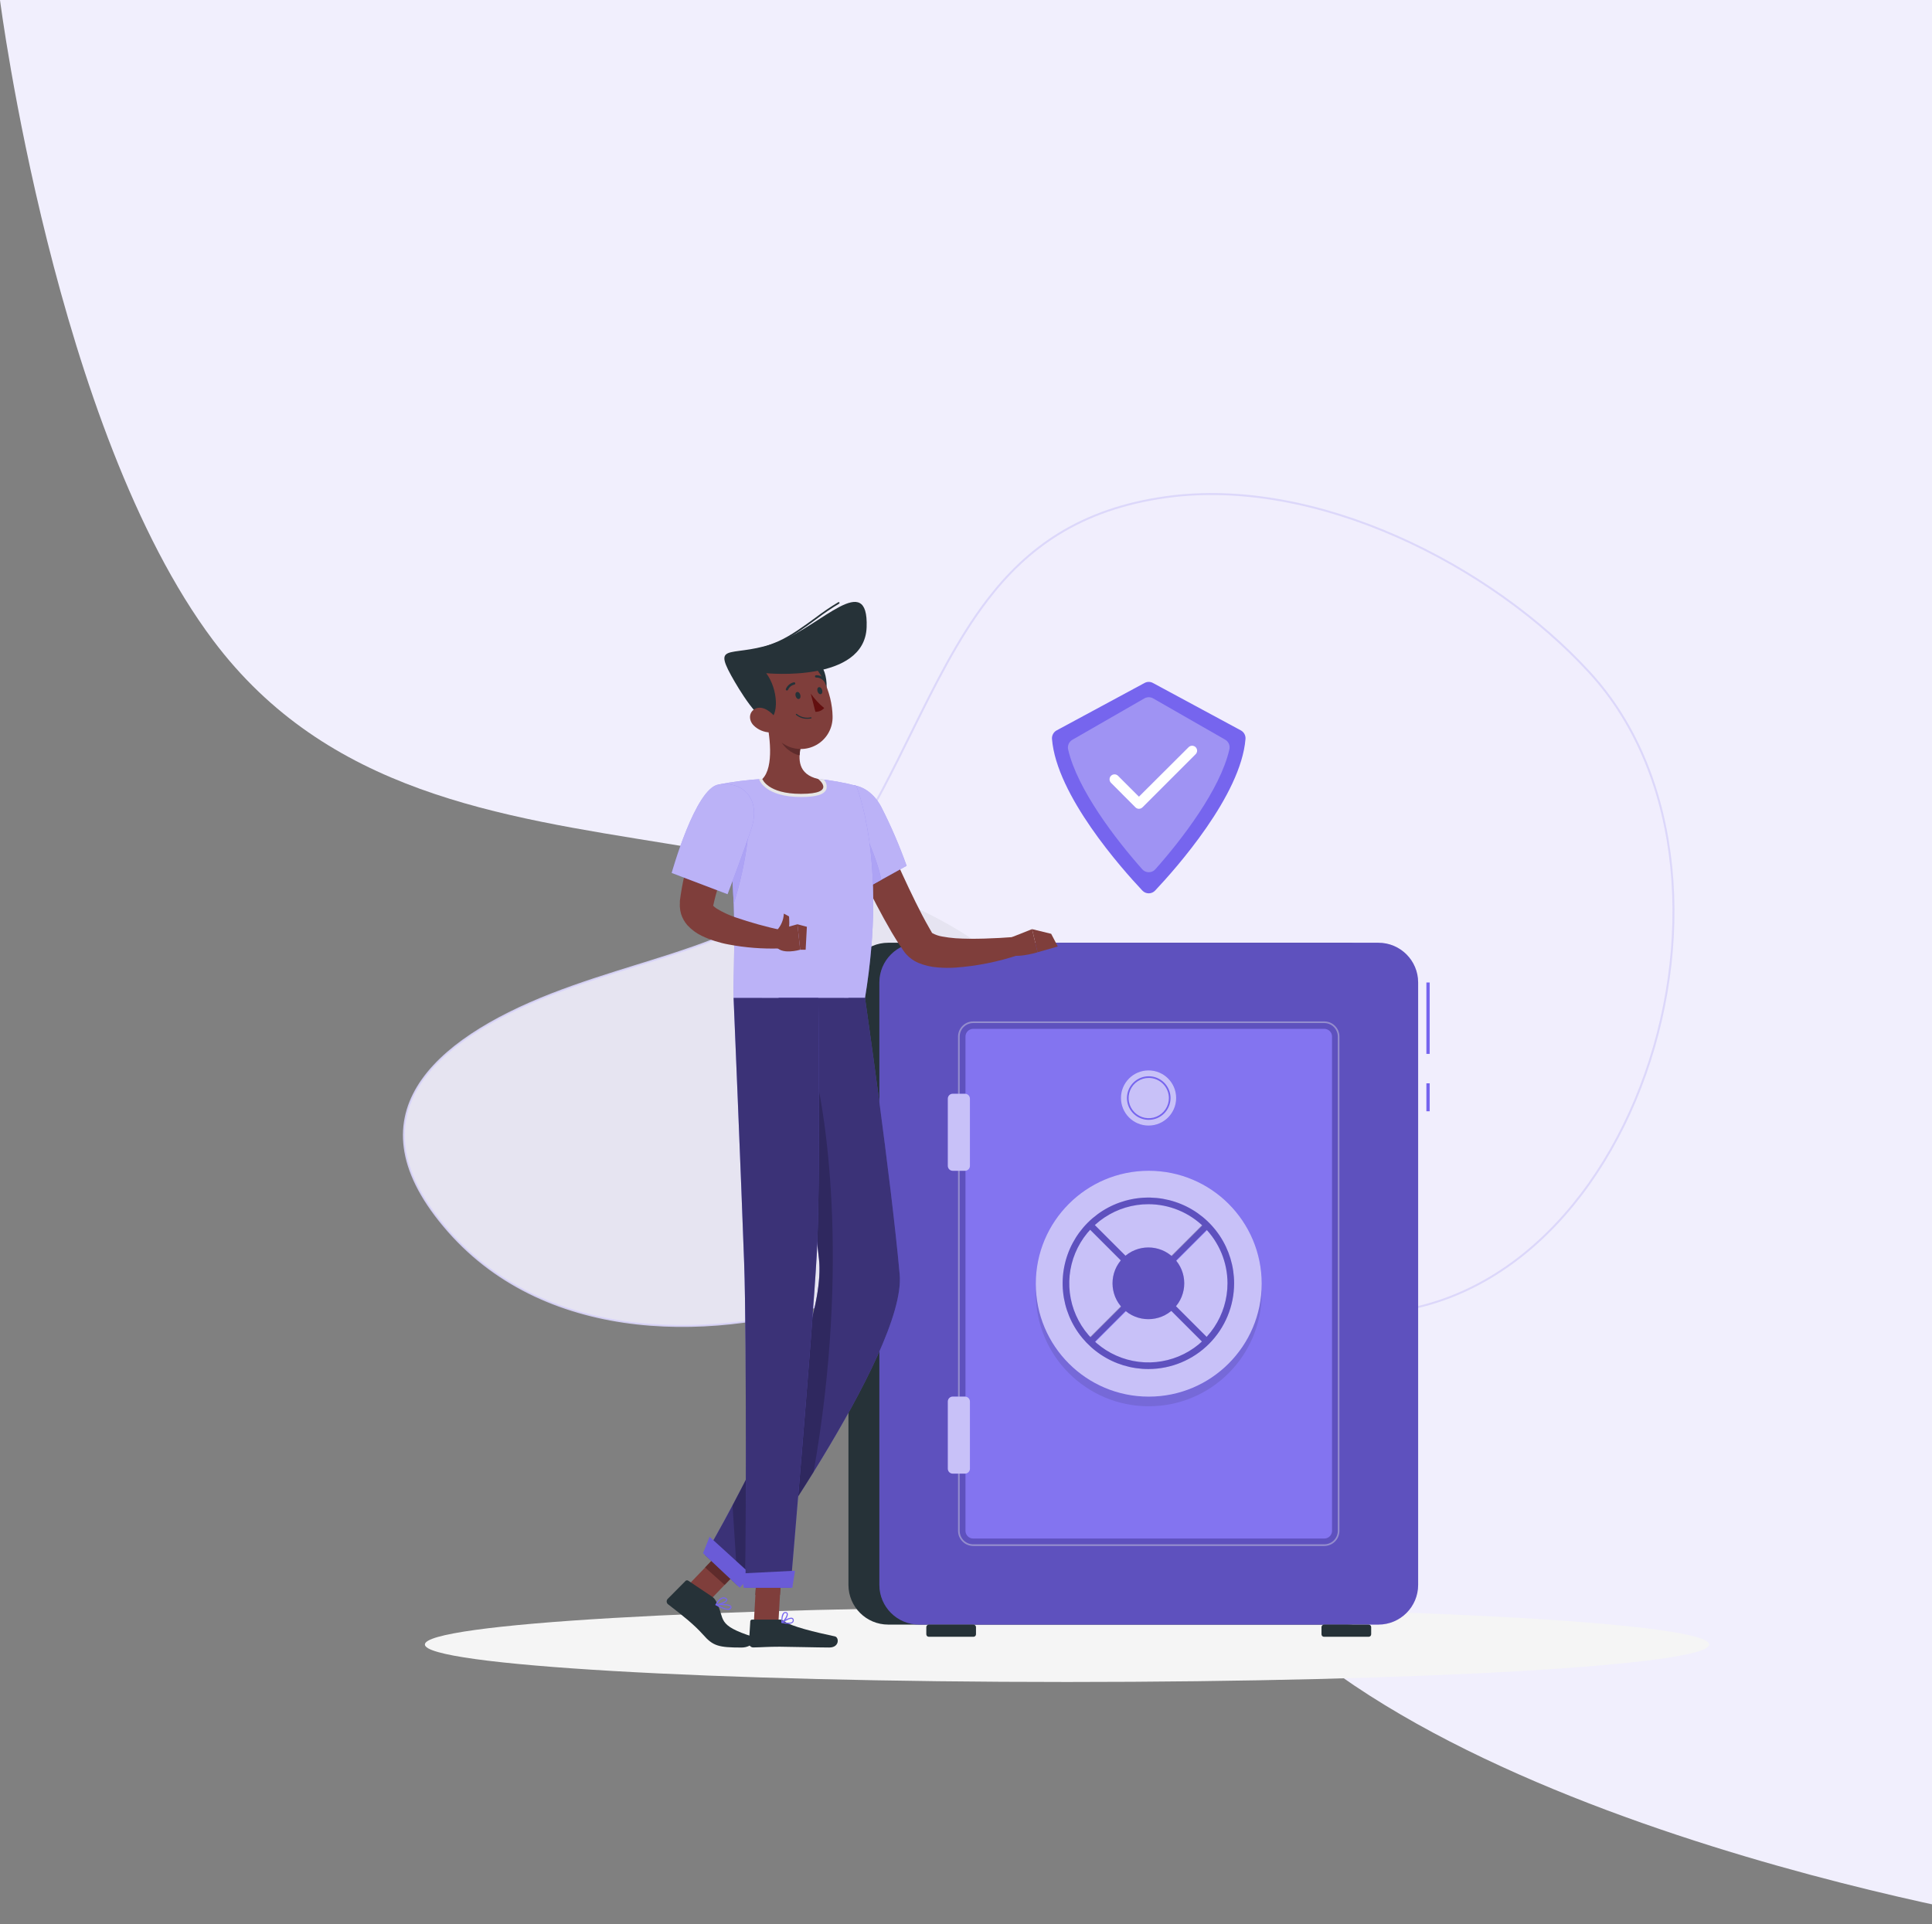 <svg width="784" height="781" viewBox="0 0 784 781" fill="none" xmlns="http://www.w3.org/2000/svg">
<rect x="0" y="0" width="784" height="781" fill="#808080" stroke="none"/>
<path d="M86.478 259.87C22.296 174.299 0 0 0 0H784L823 780.5C823 780.5 554.793 737.664 487.799 622.757C449.368 556.839 480.028 499.055 442.23 432.772C365.725 298.611 179.15 383.426 86.478 259.87Z" fill="#F1EFFD"/>
<path opacity="0.9" d="M358.426 319.96L358.426 319.96C362.408 312.355 366.139 304.809 369.791 297.422C379.538 277.709 388.726 259.128 400.62 243.57C416.941 222.221 438.338 206.606 473.241 201.75L473.185 201.354L473.241 201.75C503.562 197.53 536.447 204.331 566.799 217.697C597.148 231.062 624.936 250.979 645.057 272.95L645.057 272.951C684.118 315.514 687.486 384.764 665.712 441.183C643.939 497.599 597.115 540.986 535.968 532.053C514.678 528.951 496.898 525.216 480.884 521.852C434.521 512.113 402.957 505.482 343.867 526.333C291.509 544.792 222.493 545.601 182.106 499.74C171.758 487.988 166.248 477.277 164.514 467.545C162.781 457.824 164.809 449.047 169.6 441.138C179.203 425.289 199.908 412.924 223.697 403.609C235.705 398.932 247.396 395.305 258.692 391.801C260.096 391.365 261.494 390.932 262.886 390.498C275.468 386.578 287.54 382.667 298.951 377.453C321.794 367.014 341.978 351.354 358.426 319.96Z" fill="#F1EFFD" stroke="#DAD5FA" stroke-width="0.8"/>
<path d="M433 682.641C576.919 682.641 693.588 675.829 693.588 667.427C693.588 659.024 576.919 652.212 433 652.212C289.081 652.212 172.412 659.024 172.412 667.427C172.412 675.829 289.081 682.641 433 682.641Z" fill="#F5F5F5"/>
<path d="M426.898 299.937C428.726 322.785 455.122 352.46 463.562 361.438C463.894 361.794 464.296 362.077 464.742 362.271C465.189 362.465 465.67 362.565 466.156 362.565C466.643 362.565 467.124 362.465 467.571 362.271C468.017 362.077 468.418 361.794 468.75 361.438C477.218 352.46 503.587 322.771 505.415 299.937C505.477 299.236 505.334 298.531 505.002 297.911C504.67 297.29 504.164 296.78 503.546 296.442L467.85 277.183C467.331 276.898 466.748 276.749 466.156 276.749C465.564 276.749 464.982 276.898 464.463 277.183L428.766 296.442C428.151 296.782 427.647 297.293 427.315 297.913C426.984 298.533 426.839 299.236 426.898 299.937Z" fill="#7665EE"/>
<path opacity="0.3" d="M463.509 352.783C452.757 340.687 437.166 320.352 433.444 304.17C433.274 303.418 433.35 302.632 433.66 301.926C433.969 301.22 434.496 300.631 435.164 300.246L464.382 283.446C464.925 283.136 465.539 282.973 466.163 282.973C466.788 282.973 467.402 283.136 467.944 283.446L497.163 300.192C497.848 300.585 498.385 301.193 498.691 301.922C498.997 302.65 499.055 303.459 498.856 304.224C495.147 320.433 479.61 340.687 468.804 352.836C468.469 353.208 468.058 353.504 467.6 353.705C467.141 353.906 466.645 354.008 466.144 354.003C465.644 353.998 465.15 353.886 464.696 353.676C464.241 353.466 463.837 353.161 463.509 352.783Z" fill="#7665EE"/>
<path opacity="0.3" d="M463.509 352.783C452.757 340.687 437.166 320.352 433.444 304.17C433.274 303.418 433.35 302.632 433.66 301.926C433.969 301.22 434.496 300.631 435.164 300.246L464.382 283.446C464.925 283.136 465.539 282.973 466.163 282.973C466.788 282.973 467.402 283.136 467.944 283.446L497.163 300.192C497.848 300.585 498.385 301.193 498.691 301.922C498.997 302.65 499.055 303.459 498.856 304.224C495.147 320.433 479.61 340.687 468.804 352.836C468.469 353.208 468.058 353.504 467.6 353.705C467.141 353.906 466.645 354.008 466.144 354.003C465.644 353.998 465.15 353.886 464.696 353.676C464.241 353.466 463.837 353.161 463.509 352.783Z" fill="white"/>
<path d="M462.178 328.255C461.913 328.255 461.651 328.203 461.407 328.102C461.162 328 460.94 327.851 460.754 327.663L450.794 317.664C450.438 317.282 450.245 316.776 450.254 316.254C450.263 315.732 450.475 315.233 450.844 314.864C451.213 314.495 451.712 314.283 452.234 314.274C452.756 314.265 453.262 314.459 453.644 314.815L462.178 323.336L482.338 303.243C482.718 302.869 483.23 302.659 483.763 302.659C484.296 302.659 484.808 302.869 485.187 303.243C485.376 303.429 485.526 303.651 485.628 303.895C485.73 304.14 485.783 304.402 485.783 304.667C485.783 304.933 485.73 305.195 485.628 305.439C485.526 305.684 485.376 305.906 485.187 306.092L463.683 327.596C463.491 327.803 463.258 327.969 462.999 328.082C462.74 328.196 462.461 328.254 462.178 328.255Z" fill="white"/>
<path d="M546.796 382.62H360.424C351.517 382.62 344.296 389.84 344.296 398.748V643.221C344.296 652.128 351.517 659.349 360.424 659.349H546.796C555.704 659.349 562.924 652.128 562.924 643.221V398.748C562.924 389.84 555.704 382.62 546.796 382.62Z" fill="#263238"/>
<path d="M559.349 382.62H372.977C364.07 382.62 356.849 389.84 356.849 398.748V643.221C356.849 652.128 364.07 659.349 372.977 659.349H559.349C568.257 659.349 575.477 652.128 575.477 643.221V398.748C575.477 389.84 568.257 382.62 559.349 382.62Z" fill="#7665EE"/>
<path d="M395.045 659.363H376.901C376.345 659.363 375.893 659.814 375.893 660.371V663.287C375.893 663.844 376.345 664.295 376.901 664.295H395.045C395.602 664.295 396.053 663.844 396.053 663.287V660.371C396.053 659.814 395.602 659.363 395.045 659.363Z" fill="#263238"/>
<path d="M555.412 659.363H537.268C536.711 659.363 536.26 659.814 536.26 660.371V663.287C536.26 663.844 536.711 664.295 537.268 664.295H555.412C555.968 664.295 556.42 663.844 556.42 663.287V660.371C556.42 659.814 555.968 659.363 555.412 659.363Z" fill="#263238"/>
<path opacity="0.2" d="M559.349 382.62H372.977C364.07 382.62 356.849 389.84 356.849 398.748V643.221C356.849 652.128 364.07 659.349 372.977 659.349H559.349C568.257 659.349 575.477 652.128 575.477 643.221V398.748C575.477 389.84 568.257 382.62 559.349 382.62Z" fill="black"/>
<g style="mix-blend-mode:color-dodge" opacity="0.4">
<path d="M537.388 627.443H394.924C393.293 627.439 391.729 626.789 390.576 625.636C389.422 624.482 388.772 622.919 388.769 621.287V420.709C388.769 419.075 389.417 417.508 390.571 416.351C391.725 415.195 393.291 414.543 394.924 414.54H537.388C539.022 414.543 540.588 415.195 541.742 416.351C542.896 417.508 543.544 419.075 543.544 420.709V621.287C543.54 622.919 542.891 624.482 541.737 625.636C540.583 626.789 539.02 627.439 537.388 627.443ZM394.924 415.212C393.469 415.215 392.074 415.796 391.046 416.826C390.018 417.857 389.441 419.253 389.441 420.709V621.287C389.441 622.007 389.583 622.72 389.858 623.386C390.134 624.051 390.538 624.655 391.047 625.164C391.556 625.674 392.161 626.078 392.826 626.353C393.491 626.629 394.204 626.771 394.924 626.771H537.388C538.843 626.771 540.237 626.193 541.266 625.164C542.294 624.136 542.872 622.741 542.872 621.287V420.709C542.872 419.253 542.295 417.857 541.267 416.826C540.239 415.796 538.844 415.215 537.388 415.212H394.924Z" fill="#E6E6E6"/>
</g>
<path d="M540.533 621.287V420.695C540.533 418.966 539.131 417.564 537.402 417.564H394.924C393.195 417.564 391.793 418.966 391.793 420.695V621.287C391.793 623.017 393.195 624.419 394.924 624.419H537.402C539.131 624.419 540.533 623.017 540.533 621.287Z" fill="#7665EE"/>
<path opacity="0.1" d="M540.533 621.287V420.695C540.533 418.966 539.131 417.564 537.402 417.564H394.924C393.195 417.564 391.793 418.966 391.793 420.695V621.287C391.793 623.017 393.195 624.419 394.924 624.419H537.402C539.131 624.419 540.533 623.017 540.533 621.287Z" fill="white"/>
<path d="M580.168 439.672H578.824V451.016H580.168V439.672Z" fill="#7665EE"/>
<path d="M580.168 398.747H578.824V427.724H580.168V398.747Z" fill="#7665EE"/>
<path opacity="0.1" d="M466.156 570.739C491.468 570.739 511.987 550.22 511.987 524.909C511.987 499.597 491.468 479.078 466.156 479.078C440.845 479.078 420.326 499.597 420.326 524.909C420.326 550.22 440.845 570.739 466.156 570.739Z" fill="black"/>
<path d="M466.156 456.849C472.34 456.849 477.352 451.836 477.352 445.653C477.352 439.47 472.34 434.458 466.156 434.458C459.973 434.458 454.961 439.47 454.961 445.653C454.961 451.836 459.973 456.849 466.156 456.849Z" fill="#7665EE"/>
<path opacity="0.6" d="M466.089 456.822C472.272 456.822 477.285 451.809 477.285 445.626C477.285 439.443 472.272 434.431 466.089 434.431C459.906 434.431 454.894 439.443 454.894 445.626C454.894 451.809 459.906 456.822 466.089 456.822Z" fill="white"/>
<path d="M466.157 454.497C464.407 454.497 462.698 453.978 461.243 453.006C459.789 452.034 458.656 450.653 457.986 449.037C457.317 447.421 457.142 445.643 457.483 443.928C457.824 442.212 458.666 440.637 459.903 439.4C461.14 438.163 462.716 437.321 464.431 436.979C466.147 436.638 467.925 436.813 469.541 437.483C471.157 438.152 472.538 439.286 473.51 440.74C474.481 442.194 475 443.904 475 445.653C474.996 447.997 474.064 450.245 472.406 451.902C470.748 453.56 468.501 454.493 466.157 454.497ZM466.157 437.482C464.54 437.482 462.96 437.961 461.617 438.859C460.273 439.757 459.226 441.033 458.607 442.526C457.989 444.019 457.827 445.662 458.142 447.247C458.457 448.832 459.236 450.288 460.378 451.431C461.521 452.574 462.977 453.352 464.562 453.668C466.147 453.983 467.79 453.821 469.284 453.203C470.777 452.584 472.053 451.537 472.951 450.193C473.849 448.849 474.328 447.269 474.328 445.653C474.324 443.487 473.462 441.411 471.931 439.879C470.399 438.347 468.323 437.485 466.157 437.482Z" fill="#7665EE"/>
<path d="M391.605 443.906H386.619C385.52 443.906 384.629 444.796 384.629 445.895V473.178C384.629 474.277 385.52 475.167 386.619 475.167H391.605C392.703 475.167 393.594 474.277 393.594 473.178V445.895C393.594 444.796 392.703 443.906 391.605 443.906Z" fill="#7665EE"/>
<path opacity="0.6" d="M391.605 443.906H386.619C385.52 443.906 384.629 444.796 384.629 445.895V473.178C384.629 474.277 385.52 475.167 386.619 475.167H391.605C392.703 475.167 393.594 474.277 393.594 473.178V445.895C393.594 444.796 392.703 443.906 391.605 443.906Z" fill="white"/>
<path d="M391.605 566.815H386.619C385.52 566.815 384.629 567.705 384.629 568.804V596.087C384.629 597.186 385.52 598.076 386.619 598.076H391.605C392.703 598.076 393.594 597.186 393.594 596.087V568.804C393.594 567.705 392.703 566.815 391.605 566.815Z" fill="#7665EE"/>
<path opacity="0.6" d="M391.605 566.815H386.619C385.52 566.815 384.629 567.705 384.629 568.804V596.087C384.629 597.186 385.52 598.076 386.619 598.076H391.605C392.703 598.076 393.594 597.186 393.594 596.087V568.804C393.594 567.705 392.703 566.815 391.605 566.815Z" fill="white"/>
<path d="M466.156 566.828C491.468 566.828 511.987 546.309 511.987 520.998C511.987 495.686 491.468 475.167 466.156 475.167C440.845 475.167 420.326 495.686 420.326 520.998C420.326 546.309 440.845 566.828 466.156 566.828Z" fill="#7665EE"/>
<path opacity="0.6" d="M466.156 566.828C491.468 566.828 511.987 546.309 511.987 520.998C511.987 495.686 491.468 475.167 466.156 475.167C440.845 475.167 420.326 495.686 420.326 520.998C420.326 546.309 440.845 566.828 466.156 566.828Z" fill="white"/>
<path d="M443.482 496.407L441.581 498.307L488.852 545.578L490.752 543.677L443.482 496.407Z" fill="#7665EE"/>
<path d="M488.852 496.407L441.581 543.677L443.482 545.578L490.752 498.307L488.852 496.407Z" fill="#7665EE"/>
<path opacity="0.2" d="M488.697 496.253L441.426 543.524L443.327 545.424L490.597 498.154L488.697 496.253Z" fill="black"/>
<path opacity="0.2" d="M443.336 496.263L441.436 498.163L488.706 545.434L490.607 543.533L443.336 496.263Z" fill="black"/>
<path d="M466.022 555.633C459.139 555.635 452.411 553.597 446.687 549.775C440.963 545.953 436.501 540.52 433.865 534.162C431.229 527.804 430.538 520.807 431.879 514.056C433.22 507.306 436.533 501.104 441.399 496.237C446.265 491.369 452.465 488.054 459.215 486.71C465.965 485.366 472.962 486.055 479.321 488.688C485.68 491.321 491.116 495.781 494.94 501.503C498.764 507.226 500.805 513.954 500.805 520.837C500.798 530.061 497.131 538.905 490.61 545.429C484.089 551.952 475.246 555.622 466.022 555.633ZM466.022 488.728C459.671 488.726 453.462 490.607 448.18 494.133C442.898 497.659 438.781 502.673 436.348 508.54C433.916 514.407 433.278 520.863 434.516 527.092C435.753 533.322 438.81 539.044 443.3 543.536C447.79 548.027 453.511 551.087 459.74 552.327C465.968 553.567 472.425 552.932 478.293 550.502C484.16 548.072 489.176 543.957 492.705 538.676C496.233 533.396 498.117 527.188 498.117 520.837C498.11 512.325 494.726 504.165 488.709 498.145C482.692 492.126 474.533 488.739 466.022 488.728Z" fill="#7665EE"/>
<path d="M476.304 531.131C481.988 525.447 481.988 516.231 476.304 510.546C470.62 504.862 461.404 504.862 455.719 510.546C450.035 516.231 450.035 525.447 455.719 531.131C461.404 536.815 470.62 536.815 476.304 531.131Z" fill="#7665EE"/>
<path opacity="0.2" d="M466.022 555.633C459.139 555.635 452.411 553.597 446.687 549.775C440.963 545.953 436.501 540.52 433.865 534.162C431.229 527.804 430.538 520.807 431.879 514.056C433.22 507.306 436.533 501.104 441.399 496.237C446.265 491.369 452.465 488.054 459.215 486.71C465.965 485.366 472.962 486.055 479.321 488.688C485.68 491.321 491.116 495.781 494.94 501.503C498.764 507.226 500.805 513.954 500.805 520.837C500.798 530.061 497.131 538.905 490.61 545.429C484.089 551.952 475.246 555.622 466.022 555.633ZM466.022 488.728C459.671 488.726 453.462 490.607 448.18 494.133C442.898 497.659 438.781 502.673 436.348 508.54C433.916 514.407 433.278 520.863 434.516 527.092C435.753 533.322 438.81 539.044 443.3 543.536C447.79 548.027 453.511 551.087 459.74 552.327C465.968 553.567 472.425 552.932 478.293 550.502C484.16 548.072 489.176 543.957 492.705 538.676C496.233 533.396 498.117 527.188 498.117 520.837C498.11 512.325 494.726 504.165 488.709 498.145C482.692 492.126 474.533 488.739 466.022 488.728Z" fill="black"/>
<path opacity="0.2" d="M476.304 531.131C481.988 525.447 481.988 516.231 476.304 510.546C470.62 504.862 461.404 504.862 455.719 510.546C450.035 516.231 450.035 525.447 455.719 531.131C461.404 536.815 470.62 536.815 476.304 531.131Z" fill="black"/>
<path d="M353.704 326.749C356.943 334.262 360.29 341.869 363.677 349.355C367.064 356.842 370.531 364.314 374.24 371.451C375.195 373.198 376.109 375.012 377.103 376.666L377.829 377.929L378.205 378.561C378.168 378.509 378.122 378.464 378.071 378.426C377.91 378.332 378.071 378.52 378.393 378.749C379.627 379.413 380.962 379.867 382.345 380.093C384.123 380.424 385.917 380.657 387.721 380.792C391.524 381.047 395.543 381.047 399.575 380.926L405.677 380.671L411.752 380.267L413.324 387.579C405.023 390.351 396.409 392.076 387.68 392.713C385.326 392.864 382.963 392.842 380.611 392.646C377.836 392.458 375.112 391.813 372.547 390.737C370.771 389.961 369.174 388.826 367.856 387.404C367.462 386.983 367.098 386.534 366.768 386.06L366.297 385.361L365.384 384.017C364.107 382.163 363.032 380.308 361.876 378.44C357.521 370.98 353.624 363.427 349.968 355.807C346.312 348.186 342.912 340.499 339.713 332.609L353.704 326.749Z" fill="#7F3E3B"/>
<path d="M335.856 325.728C332.805 334.652 350.734 360.9 350.734 360.9L367.91 351.385C364.994 343.197 361.55 335.205 357.602 327.462C351.54 316.105 339.202 315.93 335.856 325.728Z" fill="#7665EE"/>
<path opacity="0.5" d="M335.856 325.728C332.805 334.652 350.734 360.9 350.734 360.9L367.91 351.385C364.994 343.197 361.55 335.205 357.602 327.462C351.54 316.105 339.202 315.93 335.856 325.728Z" fill="white"/>
<path d="M335.6 326.843C339.444 325.002 343.879 326.548 348.53 333.913C353.18 341.278 357.158 353.576 357.602 357.083L350.734 360.887C350.734 360.887 334.176 336.641 335.6 326.843Z" fill="#7665EE"/>
<path opacity="0.4" d="M335.6 326.843C339.444 325.002 343.879 326.548 348.53 333.913C353.18 341.278 357.158 353.576 357.602 357.083L350.734 360.887C350.734 360.887 334.176 336.641 335.6 326.843Z" fill="white"/>
<path d="M347.455 318.9C347.455 318.9 360.249 348.993 351.016 405.024H297.74C297.081 396.839 300.845 356.936 291.611 318.39C297.469 317.249 303.395 316.495 309.352 316.132C316.895 315.701 324.456 315.701 331.999 316.132C337.214 316.659 342.381 317.585 347.455 318.9Z" fill="#7665EE"/>
<path opacity="0.5" d="M347.455 318.9C347.455 318.9 360.249 348.993 351.016 405.024H297.74C297.081 396.839 300.845 356.936 291.611 318.39C297.469 317.249 303.395 316.495 309.352 316.132C316.895 315.701 324.456 315.701 331.999 316.132C337.214 316.659 342.381 317.585 347.455 318.9Z" fill="white"/>
<path d="M303.519 327.905C304.621 334.249 303.156 349.409 297.713 366.962C297.287 351.923 295.537 336.952 292.485 322.22V322.14C295.979 321.79 302.457 321.951 303.519 327.905Z" fill="#7665EE"/>
<path opacity="0.4" d="M303.519 327.905C304.621 334.249 303.156 349.409 297.713 366.962C297.287 351.923 295.537 336.952 292.485 322.22V322.14C295.979 321.79 302.457 321.951 303.519 327.905Z" fill="white"/>
<path d="M278.857 643.759L286.759 650.828L301.799 635.171L293.896 628.101L278.857 643.759Z" fill="#7F3E3B"/>
<path d="M288.937 647.992L279.341 641.568C279.184 641.444 278.99 641.376 278.79 641.376C278.589 641.376 278.395 641.444 278.239 641.568L270.9 648.973C270.757 649.136 270.651 649.328 270.591 649.536C270.53 649.744 270.516 649.963 270.549 650.177C270.583 650.392 270.663 650.596 270.784 650.776C270.905 650.955 271.064 651.106 271.25 651.218C277.378 655.935 281.8 659.497 285.295 663.421C289.327 668.004 291.504 668.663 300.912 668.663C305.266 668.663 307.726 664.994 305.952 664.429C290.281 659.47 294.474 657.306 290.657 650.035C290.27 649.217 289.677 648.513 288.937 647.992Z" fill="#263238"/>
<path d="M301.785 635.171L294.044 643.248L286.141 636.165L293.883 628.101L301.785 635.171Z" fill="#5E2B2B"/>
<path d="M307.215 635.399H317.174L316.502 647.293H306.543L307.215 635.399Z" fill="#5E2B2B"/>
<path d="M351.016 405.024C351.016 405.024 361.513 477.681 365.088 517.221C367.964 548.953 299.353 643.557 299.353 643.557L286.087 631.071C286.087 631.071 336.192 546.251 332.334 510.931C328.612 476.726 315.938 404.984 315.938 404.984L351.016 405.024Z" fill="#7665EE"/>
<path opacity="0.5" d="M351.016 405.024C351.016 405.024 361.513 477.681 365.088 517.221C367.964 548.953 299.353 643.557 299.353 643.557L286.087 631.071C286.087 631.071 336.192 546.251 332.334 510.931C328.612 476.726 315.938 404.984 315.938 404.984L351.016 405.024Z" fill="black"/>
<path d="M305.911 658.462H315.884L317.174 635.399H307.215L305.911 658.462Z" fill="#7F3E3B"/>
<path d="M316.408 657.32H305.213C305.026 657.312 304.844 657.379 304.706 657.504C304.567 657.63 304.484 657.805 304.473 657.992L303.922 666.849C303.921 667.08 303.964 667.309 304.051 667.523C304.138 667.738 304.266 667.933 304.429 668.098C304.591 668.262 304.784 668.393 304.997 668.484C305.21 668.574 305.438 668.621 305.67 668.623C309.567 668.556 311.435 668.327 316.422 668.327C319.446 668.327 332.321 668.65 336.514 668.65C340.708 668.65 340.546 664.51 338.799 664.134C330.856 662.454 321.005 660.102 318.182 657.924C317.678 657.526 317.051 657.312 316.408 657.32Z" fill="#263238"/>
<path d="M409.655 380.724L418.808 377.096L421.039 386.504C421.039 386.504 410.596 389.622 408.943 386.611L409.655 380.724Z" fill="#7F3E3B"/>
<path d="M426.562 378.991L429.25 384.138L421.038 386.477L418.807 377.096L426.562 378.991Z" fill="#7F3E3B"/>
<path d="M334.203 316.32L332.025 316.092C324.483 315.661 316.922 315.661 309.379 316.092L308.035 316.172L308.156 316.535C308.263 316.817 310.763 323.47 325.104 323.47C331.353 323.47 334.619 322.435 335.372 320.191C335.526 319.499 335.499 318.78 335.294 318.102C335.089 317.424 334.713 316.811 334.203 316.32Z" fill="#E6E6E6"/>
<path d="M310.696 290.623C312.376 297.907 314.271 311.267 309.352 316.159C309.352 316.159 311.476 322.193 325.023 322.193C339.915 322.193 331.998 316.159 331.998 316.159C323.8 314.223 323.813 308.189 325.023 302.531L310.696 290.623Z" fill="#7F3E3B"/>
<path d="M316.569 295.475L325.05 302.49C324.745 303.815 324.556 305.164 324.486 306.522C321.367 306.079 316.986 302.665 316.543 299.412C316.305 298.11 316.314 296.774 316.569 295.475Z" fill="#5E2B2B"/>
<path d="M331.985 268.944C336.514 271.874 337.159 285.959 330.534 287.975C323.908 289.991 323.41 263.407 331.985 268.944Z" fill="#263238"/>
<path d="M307.551 282.989C310.589 292.397 311.879 298.082 318.007 301.939C319.985 303.21 322.271 303.916 324.621 303.981C326.97 304.045 329.292 303.467 331.337 302.307C333.381 301.147 335.069 299.451 336.218 297.401C337.368 295.351 337.935 293.025 337.858 290.676C337.737 281.631 332.791 267.707 322.375 265.96C320.131 265.527 317.811 265.691 315.65 266.436C313.488 267.181 311.56 268.481 310.059 270.205C308.558 271.93 307.536 274.018 307.096 276.262C306.656 278.505 306.813 280.825 307.551 282.989Z" fill="#7F3E3B"/>
<path d="M296.692 274.132C299.944 280.032 308.116 293.472 312.04 292.128C315.965 290.784 315.978 280.032 310.938 273.218C310.938 273.218 350.868 277.25 351.675 254.563C352.494 231.352 333.262 253.811 316.341 260.302C297.928 267.425 289.044 260.248 296.692 274.132Z" fill="#263238"/>
<path d="M298.399 265.907C298.323 265.891 298.254 265.85 298.205 265.79C298.156 265.73 298.129 265.655 298.129 265.577C298.129 265.5 298.156 265.425 298.205 265.365C298.254 265.305 298.323 265.263 298.399 265.248C299.003 265.114 299.662 264.993 300.374 264.858C305.729 263.984 310.95 262.431 315.911 260.235C320.951 257.977 326.233 254.106 330.91 250.692C333.881 248.424 336.977 246.324 340.183 244.403C340.263 244.363 340.354 244.355 340.438 244.38C340.523 244.405 340.595 244.461 340.64 244.537C340.662 244.576 340.675 244.618 340.68 244.662C340.685 244.706 340.681 244.751 340.668 244.793C340.656 244.836 340.635 244.875 340.607 244.91C340.579 244.944 340.545 244.973 340.506 244.994C337.322 246.902 334.249 248.989 331.3 251.243C326.609 254.671 321.287 258.555 316.18 260.853C311.176 263.069 305.91 264.637 300.509 265.517C299.796 265.651 299.165 265.772 298.533 265.907H298.399Z" fill="#263238"/>
<path d="M305.885 294.48C307.687 296.232 310.092 297.227 312.605 297.262C315.938 297.262 316.637 294.117 314.849 291.483C313.263 289.117 309.634 286.268 306.705 287.545C303.775 288.822 303.681 292.316 305.885 294.48Z" fill="#7F3E3B"/>
<path opacity="0.2" d="M332.348 510.971C330.426 493.352 326.125 465.746 322.429 443.14C324.365 439.35 329.794 431.675 329.794 431.675C334.66 448.489 345.237 511.872 330.144 597.471C314.419 622.819 299.366 643.597 299.366 643.597L297.256 610.911C311.839 583.574 335.023 535.392 332.348 510.971Z" fill="black"/>
<path d="M322.859 282.465C323.061 283.244 323.639 283.809 324.203 283.674C324.768 283.54 324.969 282.827 324.768 282.048C324.566 281.268 323.988 280.704 323.424 280.852C322.859 281 322.658 281.685 322.859 282.465Z" fill="#263238"/>
<path d="M331.73 280.516C331.931 281.295 332.509 281.86 333.074 281.725C333.638 281.591 333.84 280.892 333.638 280.113C333.437 279.333 332.872 278.769 332.294 278.903C331.716 279.037 331.528 279.736 331.73 280.516Z" fill="#263238"/>
<path d="M329.015 281.524C330.564 283.704 332.394 285.67 334.458 287.37C334.009 287.869 333.456 288.263 332.839 288.526C332.221 288.788 331.554 288.912 330.883 288.889L329.015 281.524Z" fill="#630F0F"/>
<path d="M327.496 291.725C325.859 291.741 324.271 291.169 323.021 290.112C322.999 290.091 322.981 290.065 322.969 290.037C322.956 290.009 322.95 289.979 322.949 289.949C322.948 289.918 322.954 289.888 322.965 289.859C322.976 289.831 322.993 289.805 323.014 289.783C323.035 289.761 323.06 289.743 323.088 289.731C323.116 289.718 323.147 289.712 323.177 289.711C323.208 289.71 323.238 289.716 323.267 289.727C323.295 289.738 323.321 289.755 323.343 289.776C324.13 290.415 325.051 290.868 326.038 291.101C327.025 291.334 328.052 291.34 329.042 291.12C329.072 291.113 329.103 291.112 329.133 291.117C329.164 291.122 329.193 291.133 329.219 291.149C329.245 291.165 329.268 291.186 329.286 291.211C329.304 291.236 329.317 291.265 329.324 291.295C329.331 291.325 329.332 291.356 329.327 291.386C329.322 291.417 329.311 291.446 329.295 291.472C329.279 291.498 329.258 291.521 329.233 291.539C329.208 291.557 329.179 291.57 329.149 291.577C328.605 291.688 328.051 291.737 327.496 291.725Z" fill="#263238"/>
<path d="M319.338 280.22C319.276 280.233 319.212 280.233 319.15 280.22C319.092 280.197 319.04 280.162 318.996 280.118C318.953 280.074 318.919 280.021 318.896 279.963C318.873 279.905 318.863 279.843 318.865 279.781C318.867 279.719 318.882 279.658 318.908 279.602C319.195 278.921 319.643 278.32 320.215 277.852C320.786 277.383 321.463 277.061 322.187 276.914C322.311 276.902 322.435 276.936 322.535 277.011C322.634 277.086 322.702 277.195 322.725 277.317C322.734 277.379 322.732 277.442 322.716 277.503C322.701 277.563 322.674 277.621 322.636 277.671C322.599 277.721 322.552 277.763 322.498 277.794C322.444 277.826 322.384 277.846 322.322 277.855C321.753 277.983 321.224 278.247 320.78 278.623C320.335 279 319.988 279.479 319.768 280.019C319.722 280.088 319.657 280.144 319.581 280.18C319.506 280.215 319.421 280.229 319.338 280.22Z" fill="#263238"/>
<path d="M334.727 276.659C334.657 276.659 334.588 276.644 334.525 276.613C334.462 276.583 334.407 276.539 334.364 276.484C333.986 276.014 333.507 275.634 332.963 275.374C332.418 275.113 331.822 274.978 331.219 274.979C331.095 274.986 330.973 274.946 330.877 274.866C330.782 274.786 330.722 274.672 330.708 274.548C330.701 274.424 330.741 274.302 330.821 274.207C330.901 274.112 331.015 274.051 331.138 274.038C331.894 274.022 332.643 274.18 333.328 274.5C334.013 274.819 334.615 275.291 335.09 275.879C335.168 275.978 335.205 276.103 335.193 276.229C335.18 276.354 335.119 276.47 335.022 276.551C334.939 276.62 334.835 276.658 334.727 276.659Z" fill="#263238"/>
<path d="M298.52 372.338C295.843 371.436 293.273 370.242 290.859 368.776C290.333 368.442 289.846 368.049 289.407 367.607C290.025 364.717 290.832 361.814 291.705 358.898C292.579 355.981 293.654 352.998 294.77 350.054C295.885 347.111 297.068 344.181 298.305 341.278C298.923 339.827 299.554 338.375 300.2 336.937L302.135 332.757L288.695 325.876C287.808 327.556 287.082 329.034 286.356 330.634C285.631 332.233 285.012 333.779 284.287 335.364C282.961 338.554 281.751 341.784 280.658 345.055C278.38 351.731 276.781 358.62 275.887 365.618V365.981V366.68C275.853 367.163 275.853 367.648 275.887 368.131C275.941 369.107 276.112 370.073 276.397 371.007C276.927 372.655 277.787 374.178 278.924 375.483C280.597 377.305 282.604 378.788 284.838 379.851C288.277 381.473 291.915 382.639 295.657 383.318C302.472 384.613 309.408 385.154 316.341 384.931L316.959 377.472C310.719 376.118 304.562 374.403 298.52 372.338Z" fill="#7F3E3B"/>
<path d="M319.943 659.04C319.037 659.019 318.136 658.902 317.255 658.691C317.214 658.677 317.178 658.654 317.147 658.623C317.117 658.593 317.094 658.556 317.08 658.516C317.074 658.473 317.079 658.429 317.096 658.389C317.112 658.348 317.14 658.313 317.174 658.287C317.497 658.059 320.319 656.137 321.529 656.621C321.666 656.673 321.788 656.76 321.882 656.873C321.976 656.986 322.039 657.121 322.066 657.266C322.125 657.482 322.129 657.71 322.078 657.928C322.026 658.147 321.92 658.349 321.771 658.516C321.246 658.907 320.596 659.094 319.943 659.04ZM317.9 658.368C319.688 658.717 321.018 658.664 321.489 658.207C321.585 658.091 321.651 657.952 321.679 657.804C321.707 657.656 321.697 657.503 321.65 657.36C321.638 657.289 321.608 657.223 321.563 657.166C321.519 657.11 321.461 657.066 321.394 657.037C320.682 656.755 318.908 657.696 317.9 658.368Z" fill="#7665EE"/>
<path d="M317.335 658.691C317.301 658.703 317.263 658.703 317.228 658.691C317.194 658.674 317.166 658.65 317.144 658.619C317.123 658.589 317.11 658.553 317.107 658.516C317.107 658.395 316.878 655.532 317.886 654.564C318.012 654.44 318.165 654.347 318.333 654.291C318.501 654.235 318.679 654.218 318.854 654.242C319.051 654.249 319.24 654.322 319.39 654.449C319.541 654.575 319.646 654.748 319.687 654.941C319.916 656.029 318.438 658.099 317.443 658.691H317.335ZM318.679 654.659C318.587 654.657 318.496 654.674 318.41 654.709C318.325 654.743 318.247 654.795 318.182 654.86C317.629 655.825 317.398 656.941 317.524 658.045C318.343 657.347 319.405 655.761 319.244 655.008C319.244 654.86 319.136 654.699 318.787 654.659H318.679Z" fill="#7665EE"/>
<path d="M295.401 653.382C293.624 653.109 291.927 652.453 290.429 651.46C290.385 651.439 290.349 651.403 290.33 651.359C290.31 651.315 290.307 651.264 290.321 651.218C290.334 651.172 290.36 651.131 290.396 651.1C290.432 651.069 290.476 651.049 290.523 651.043C291.06 651.043 295.778 650.694 296.665 651.769C296.744 651.857 296.8 651.963 296.825 652.079C296.851 652.194 296.847 652.314 296.813 652.427C296.771 652.612 296.686 652.784 296.565 652.929C296.443 653.074 296.288 653.188 296.114 653.261C295.885 653.343 295.644 653.384 295.401 653.382ZM291.302 651.446C293.466 652.643 295.173 653.167 295.939 652.79C296.05 652.745 296.148 652.674 296.225 652.583C296.303 652.492 296.357 652.383 296.383 652.266C296.406 652.225 296.419 652.179 296.419 652.132C296.419 652.085 296.406 652.038 296.383 651.997C295.832 651.46 293.224 651.366 291.302 651.446Z" fill="#7665EE"/>
<path d="M290.536 651.5C290.498 651.499 290.461 651.489 290.428 651.47C290.396 651.451 290.368 651.425 290.348 651.393C290.331 651.359 290.323 651.322 290.323 651.285C290.323 651.248 290.331 651.211 290.348 651.178C290.429 651.016 292.216 647.374 294.514 648.49C295.146 648.799 295.2 649.162 295.146 649.417C294.918 650.506 291.934 651.487 290.563 651.527L290.536 651.5ZM293.641 648.718C292.404 648.718 291.343 650.291 290.953 651.016C292.391 650.842 294.595 649.941 294.729 649.296C294.729 649.162 294.622 649.014 294.326 648.866C294.113 648.762 293.878 648.711 293.641 648.718Z" fill="#7665EE"/>
<path d="M315.414 377.364L323.599 375.12L324.714 385.455C324.714 385.455 316.65 387.875 314.647 383.641L315.414 377.364Z" fill="#7F3E3B"/>
<path d="M315.252 377.58C316.966 375.721 317.97 373.318 318.088 370.792L320.185 371.935C320.185 371.935 320.601 376.572 319.781 377.902C318.962 379.233 315.252 377.58 315.252 377.58Z" fill="#7F3E3B"/>
<path d="M327.429 376.141L326.932 385.455H324.714L323.585 375.12L327.429 376.141Z" fill="#7F3E3B"/>
<path d="M285.294 630.359L300.173 644.364L304.971 639.216L287.942 623.706L285.294 630.359Z" fill="#7665EE"/>
<path opacity="0.1" d="M285.294 630.359L300.173 644.364L304.971 639.216L287.942 623.706L285.294 630.359Z" fill="black"/>
<path d="M332.079 405.024C332.079 405.024 333.02 481.162 331.407 509.695C329.647 540.929 320.776 644.431 320.776 644.431H302.525C302.525 644.431 303.076 543.456 301.974 512.53C300.777 478.93 297.686 405.01 297.686 405.01L332.079 405.024Z" fill="#7665EE"/>
<path opacity="0.5" d="M332.079 405.024C332.079 405.024 333.02 481.162 331.407 509.695C329.647 540.929 320.776 644.431 320.776 644.431H302.525C302.525 644.431 303.076 543.456 301.974 512.53C300.777 478.93 297.686 405.01 297.686 405.01L332.079 405.024Z" fill="black"/>
<path d="M301.799 644.431H321.515L322.604 637.496L300.844 638.584L301.799 644.431Z" fill="#7665EE"/>
<path opacity="0.1" d="M301.799 644.431H321.515L322.604 637.496L300.844 638.584L301.799 644.431Z" fill="black"/>
<path d="M291.611 318.39C282.203 319.734 272.567 354.288 272.567 354.288L295.24 362.916C295.24 362.916 300.939 348.132 304.836 336.534C308.922 324.451 301.678 316.911 291.611 318.39Z" fill="#7665EE"/>
<path opacity="0.5" d="M291.611 318.39C282.203 319.734 272.567 354.288 272.567 354.288L295.24 362.916C295.24 362.916 300.939 348.132 304.836 336.534C308.922 324.451 301.678 316.911 291.611 318.39Z" fill="white"/>
</svg>
